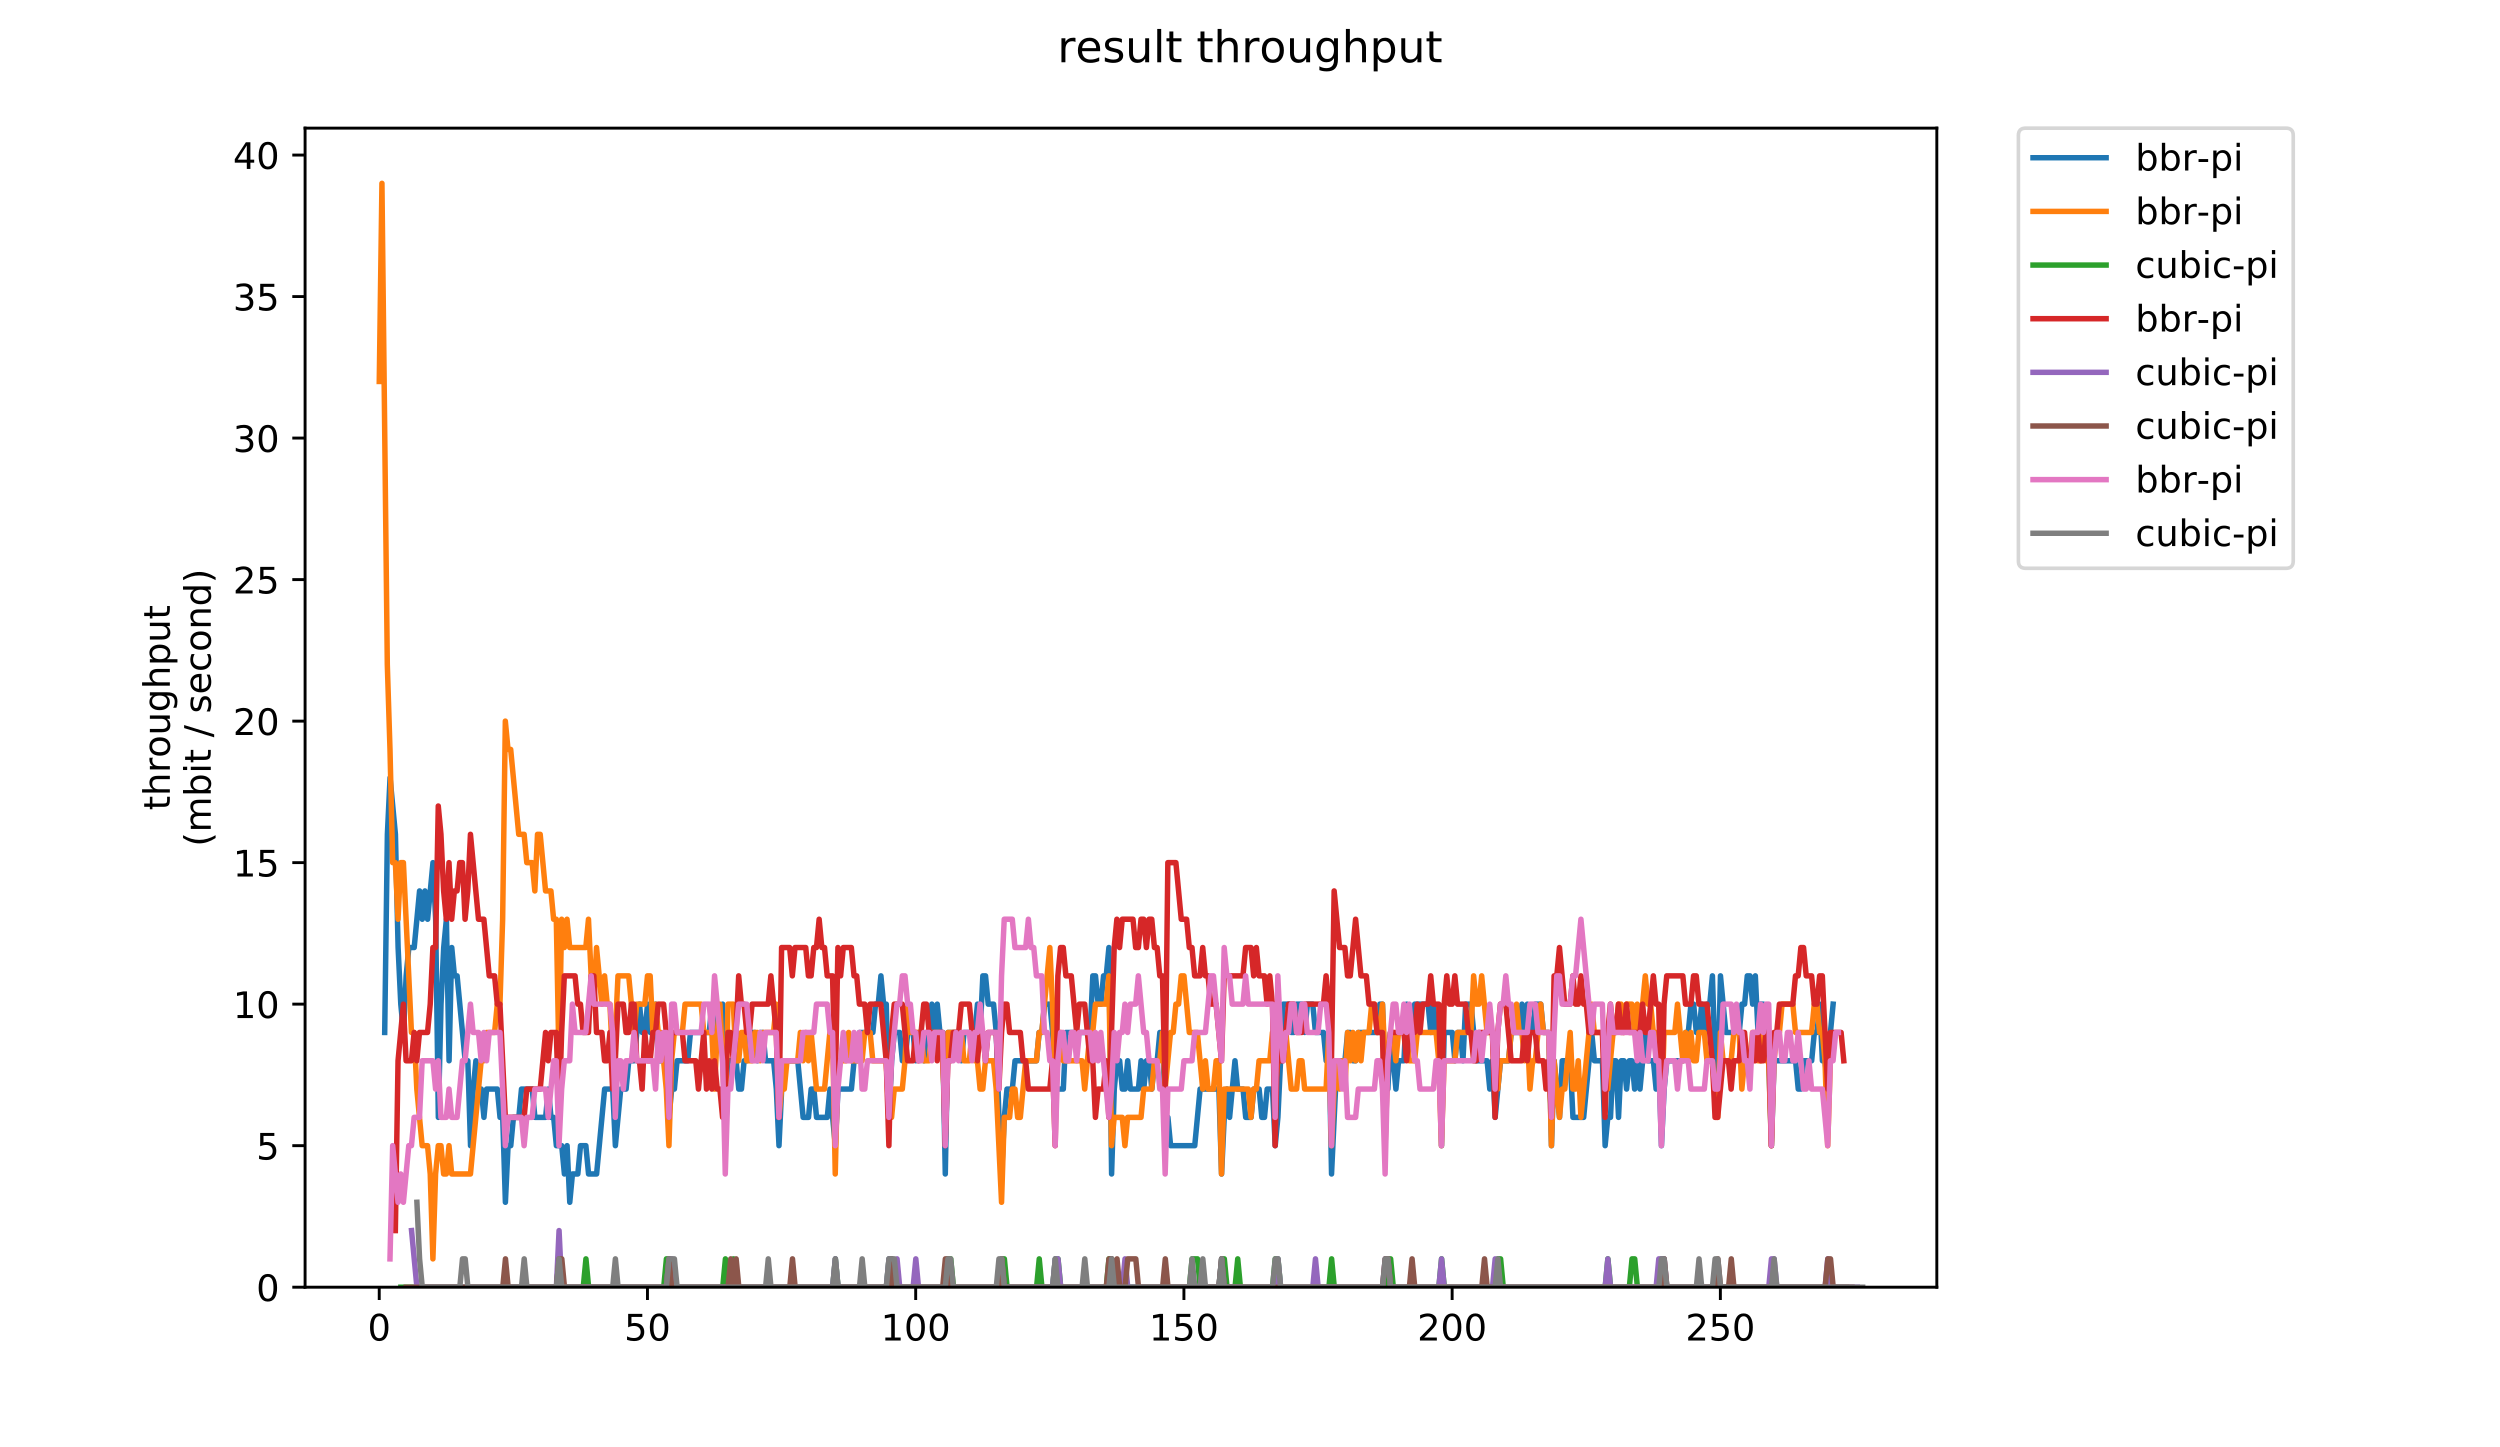 <?xml version="1.0" encoding="utf-8" standalone="no"?>
<!DOCTYPE svg PUBLIC "-//W3C//DTD SVG 1.1//EN"
  "http://www.w3.org/Graphics/SVG/1.1/DTD/svg11.dtd">
<!-- Created with matplotlib (https://matplotlib.org/) -->
<svg height="396pt" version="1.1" viewBox="0 0 684 396" width="684pt" xmlns="http://www.w3.org/2000/svg" xmlns:xlink="http://www.w3.org/1999/xlink">
 <defs>
  <style type="text/css">
*{stroke-linecap:butt;stroke-linejoin:round;}
  </style>
 </defs>
 <g id="figure_1">
  <g id="patch_1">
   <path d="M 0 396 
L 684 396 
L 684 0 
L 0 0 
z
" style="fill:#ffffff;"/>
  </g>
  <g id="axes_1">
   <g id="patch_2">
    <path d="M 83.472 352.174 
L 529.913 352.174 
L 529.913 35.062 
L 83.472 35.062 
z
" style="fill:#ffffff;"/>
   </g>
   <g id="matplotlib.axis_1">
    <g id="xtick_1">
     <g id="line2d_1">
      <defs>
       <path d="M 0 0 
L 0 3.5 
" id="m945be42e2f" style="stroke:#000000;stroke-width:0.8;"/>
      </defs>
      <g>
       <use style="stroke:#000000;stroke-width:0.8;" x="103.758" xlink:href="#m945be42e2f" y="352.174"/>
      </g>
     </g>
     <g id="text_1">
      <!-- 0 -->
      <defs>
       <path d="M 31.781 66.406 
Q 24.172 66.406 20.328 58.906 
Q 16.5 51.422 16.5 36.375 
Q 16.5 21.391 20.328 13.891 
Q 24.172 6.391 31.781 6.391 
Q 39.453 6.391 43.281 13.891 
Q 47.125 21.391 47.125 36.375 
Q 47.125 51.422 43.281 58.906 
Q 39.453 66.406 31.781 66.406 
z
M 31.781 74.219 
Q 44.047 74.219 50.516 64.516 
Q 56.984 54.828 56.984 36.375 
Q 56.984 17.969 50.516 8.266 
Q 44.047 -1.422 31.781 -1.422 
Q 19.531 -1.422 13.062 8.266 
Q 6.594 17.969 6.594 36.375 
Q 6.594 54.828 13.062 64.516 
Q 19.531 74.219 31.781 74.219 
z
" id="DejaVuSans-48"/>
      </defs>
      <g transform="translate(100.577 366.773)scale(0.1 -0.1)">
       <use xlink:href="#DejaVuSans-48"/>
      </g>
     </g>
    </g>
    <g id="xtick_2">
     <g id="line2d_2">
      <g>
       <use style="stroke:#000000;stroke-width:0.8;" x="177.145" xlink:href="#m945be42e2f" y="352.174"/>
      </g>
     </g>
     <g id="text_2">
      <!-- 50 -->
      <defs>
       <path d="M 10.797 72.906 
L 49.516 72.906 
L 49.516 64.594 
L 19.828 64.594 
L 19.828 46.734 
Q 21.969 47.469 24.109 47.828 
Q 26.266 48.188 28.422 48.188 
Q 40.625 48.188 47.75 41.5 
Q 54.891 34.812 54.891 23.391 
Q 54.891 11.625 47.562 5.094 
Q 40.234 -1.422 26.906 -1.422 
Q 22.312 -1.422 17.547 -0.641 
Q 12.797 0.141 7.719 1.703 
L 7.719 11.625 
Q 12.109 9.234 16.797 8.062 
Q 21.484 6.891 26.703 6.891 
Q 35.156 6.891 40.078 11.328 
Q 45.016 15.766 45.016 23.391 
Q 45.016 31 40.078 35.438 
Q 35.156 39.891 26.703 39.891 
Q 22.75 39.891 18.812 39.016 
Q 14.891 38.141 10.797 36.281 
z
" id="DejaVuSans-53"/>
      </defs>
      <g transform="translate(170.782 366.773)scale(0.1 -0.1)">
       <use xlink:href="#DejaVuSans-53"/>
       <use x="63.623" xlink:href="#DejaVuSans-48"/>
      </g>
     </g>
    </g>
    <g id="xtick_3">
     <g id="line2d_3">
      <g>
       <use style="stroke:#000000;stroke-width:0.8;" x="250.532" xlink:href="#m945be42e2f" y="352.174"/>
      </g>
     </g>
     <g id="text_3">
      <!-- 100 -->
      <defs>
       <path d="M 12.406 8.297 
L 28.516 8.297 
L 28.516 63.922 
L 10.984 60.406 
L 10.984 69.391 
L 28.422 72.906 
L 38.281 72.906 
L 38.281 8.297 
L 54.391 8.297 
L 54.391 0 
L 12.406 0 
z
" id="DejaVuSans-49"/>
      </defs>
      <g transform="translate(240.988 366.773)scale(0.1 -0.1)">
       <use xlink:href="#DejaVuSans-49"/>
       <use x="63.623" xlink:href="#DejaVuSans-48"/>
       <use x="127.246" xlink:href="#DejaVuSans-48"/>
      </g>
     </g>
    </g>
    <g id="xtick_4">
     <g id="line2d_4">
      <g>
       <use style="stroke:#000000;stroke-width:0.8;" x="323.919" xlink:href="#m945be42e2f" y="352.174"/>
      </g>
     </g>
     <g id="text_4">
      <!-- 150 -->
      <g transform="translate(314.375 366.773)scale(0.1 -0.1)">
       <use xlink:href="#DejaVuSans-49"/>
       <use x="63.623" xlink:href="#DejaVuSans-53"/>
       <use x="127.246" xlink:href="#DejaVuSans-48"/>
      </g>
     </g>
    </g>
    <g id="xtick_5">
     <g id="line2d_5">
      <g>
       <use style="stroke:#000000;stroke-width:0.8;" x="397.306" xlink:href="#m945be42e2f" y="352.174"/>
      </g>
     </g>
     <g id="text_5">
      <!-- 200 -->
      <defs>
       <path d="M 19.188 8.297 
L 53.609 8.297 
L 53.609 0 
L 7.328 0 
L 7.328 8.297 
Q 12.938 14.109 22.625 23.891 
Q 32.328 33.688 34.812 36.531 
Q 39.547 41.844 41.422 45.531 
Q 43.312 49.219 43.312 52.781 
Q 43.312 58.594 39.234 62.25 
Q 35.156 65.922 28.609 65.922 
Q 23.969 65.922 18.812 64.312 
Q 13.672 62.703 7.812 59.422 
L 7.812 69.391 
Q 13.766 71.781 18.938 73 
Q 24.125 74.219 28.422 74.219 
Q 39.75 74.219 46.484 68.547 
Q 53.219 62.891 53.219 53.422 
Q 53.219 48.922 51.531 44.891 
Q 49.859 40.875 45.406 35.406 
Q 44.188 33.984 37.641 27.219 
Q 31.109 20.453 19.188 8.297 
z
" id="DejaVuSans-50"/>
      </defs>
      <g transform="translate(387.762 366.773)scale(0.1 -0.1)">
       <use xlink:href="#DejaVuSans-50"/>
       <use x="63.623" xlink:href="#DejaVuSans-48"/>
       <use x="127.246" xlink:href="#DejaVuSans-48"/>
      </g>
     </g>
    </g>
    <g id="xtick_6">
     <g id="line2d_6">
      <g>
       <use style="stroke:#000000;stroke-width:0.8;" x="470.693" xlink:href="#m945be42e2f" y="352.174"/>
      </g>
     </g>
     <g id="text_6">
      <!-- 250 -->
      <g transform="translate(461.149 366.773)scale(0.1 -0.1)">
       <use xlink:href="#DejaVuSans-50"/>
       <use x="63.623" xlink:href="#DejaVuSans-53"/>
       <use x="127.246" xlink:href="#DejaVuSans-48"/>
      </g>
     </g>
    </g>
   </g>
   <g id="matplotlib.axis_2">
    <g id="ytick_1">
     <g id="line2d_7">
      <defs>
       <path d="M 0 0 
L -3.5 0 
" id="ma8f3e8f402" style="stroke:#000000;stroke-width:0.8;"/>
      </defs>
      <g>
       <use style="stroke:#000000;stroke-width:0.8;" x="83.472" xlink:href="#ma8f3e8f402" y="352.174"/>
      </g>
     </g>
     <g id="text_7">
      <!-- 0 -->
      <g transform="translate(70.11 355.973)scale(0.1 -0.1)">
       <use xlink:href="#DejaVuSans-48"/>
      </g>
     </g>
    </g>
    <g id="ytick_2">
     <g id="line2d_8">
      <g>
       <use style="stroke:#000000;stroke-width:0.8;" x="83.472" xlink:href="#ma8f3e8f402" y="313.455"/>
      </g>
     </g>
     <g id="text_8">
      <!-- 5 -->
      <g transform="translate(70.11 317.254)scale(0.1 -0.1)">
       <use xlink:href="#DejaVuSans-53"/>
      </g>
     </g>
    </g>
    <g id="ytick_3">
     <g id="line2d_9">
      <g>
       <use style="stroke:#000000;stroke-width:0.8;" x="83.472" xlink:href="#ma8f3e8f402" y="274.735"/>
      </g>
     </g>
     <g id="text_9">
      <!-- 10 -->
      <g transform="translate(63.747 278.535)scale(0.1 -0.1)">
       <use xlink:href="#DejaVuSans-49"/>
       <use x="63.623" xlink:href="#DejaVuSans-48"/>
      </g>
     </g>
    </g>
    <g id="ytick_4">
     <g id="line2d_10">
      <g>
       <use style="stroke:#000000;stroke-width:0.8;" x="83.472" xlink:href="#ma8f3e8f402" y="236.016"/>
      </g>
     </g>
     <g id="text_10">
      <!-- 15 -->
      <g transform="translate(63.747 239.815)scale(0.1 -0.1)">
       <use xlink:href="#DejaVuSans-49"/>
       <use x="63.623" xlink:href="#DejaVuSans-53"/>
      </g>
     </g>
    </g>
    <g id="ytick_5">
     <g id="line2d_11">
      <g>
       <use style="stroke:#000000;stroke-width:0.8;" x="83.472" xlink:href="#ma8f3e8f402" y="197.297"/>
      </g>
     </g>
     <g id="text_11">
      <!-- 20 -->
      <g transform="translate(63.747 201.096)scale(0.1 -0.1)">
       <use xlink:href="#DejaVuSans-50"/>
       <use x="63.623" xlink:href="#DejaVuSans-48"/>
      </g>
     </g>
    </g>
    <g id="ytick_6">
     <g id="line2d_12">
      <g>
       <use style="stroke:#000000;stroke-width:0.8;" x="83.472" xlink:href="#ma8f3e8f402" y="158.577"/>
      </g>
     </g>
     <g id="text_12">
      <!-- 25 -->
      <g transform="translate(63.747 162.377)scale(0.1 -0.1)">
       <use xlink:href="#DejaVuSans-50"/>
       <use x="63.623" xlink:href="#DejaVuSans-53"/>
      </g>
     </g>
    </g>
    <g id="ytick_7">
     <g id="line2d_13">
      <g>
       <use style="stroke:#000000;stroke-width:0.8;" x="83.472" xlink:href="#ma8f3e8f402" y="119.858"/>
      </g>
     </g>
     <g id="text_13">
      <!-- 30 -->
      <defs>
       <path d="M 40.578 39.312 
Q 47.656 37.797 51.625 33 
Q 55.609 28.219 55.609 21.188 
Q 55.609 10.406 48.188 4.484 
Q 40.766 -1.422 27.094 -1.422 
Q 22.516 -1.422 17.656 -0.516 
Q 12.797 0.391 7.625 2.203 
L 7.625 11.719 
Q 11.719 9.328 16.594 8.109 
Q 21.484 6.891 26.812 6.891 
Q 36.078 6.891 40.938 10.547 
Q 45.797 14.203 45.797 21.188 
Q 45.797 27.641 41.281 31.266 
Q 36.766 34.906 28.719 34.906 
L 20.219 34.906 
L 20.219 43.016 
L 29.109 43.016 
Q 36.375 43.016 40.234 45.922 
Q 44.094 48.828 44.094 54.297 
Q 44.094 59.906 40.109 62.906 
Q 36.141 65.922 28.719 65.922 
Q 24.656 65.922 20.016 65.031 
Q 15.375 64.156 9.812 62.312 
L 9.812 71.094 
Q 15.438 72.656 20.344 73.438 
Q 25.25 74.219 29.594 74.219 
Q 40.828 74.219 47.359 69.109 
Q 53.906 64.016 53.906 55.328 
Q 53.906 49.266 50.438 45.094 
Q 46.969 40.922 40.578 39.312 
z
" id="DejaVuSans-51"/>
      </defs>
      <g transform="translate(63.747 123.657)scale(0.1 -0.1)">
       <use xlink:href="#DejaVuSans-51"/>
       <use x="63.623" xlink:href="#DejaVuSans-48"/>
      </g>
     </g>
    </g>
    <g id="ytick_8">
     <g id="line2d_14">
      <g>
       <use style="stroke:#000000;stroke-width:0.8;" x="83.472" xlink:href="#ma8f3e8f402" y="81.139"/>
      </g>
     </g>
     <g id="text_14">
      <!-- 35 -->
      <g transform="translate(63.747 84.938)scale(0.1 -0.1)">
       <use xlink:href="#DejaVuSans-51"/>
       <use x="63.623" xlink:href="#DejaVuSans-53"/>
      </g>
     </g>
    </g>
    <g id="ytick_9">
     <g id="line2d_15">
      <g>
       <use style="stroke:#000000;stroke-width:0.8;" x="83.472" xlink:href="#ma8f3e8f402" y="42.419"/>
      </g>
     </g>
     <g id="text_15">
      <!-- 40 -->
      <defs>
       <path d="M 37.797 64.312 
L 12.891 25.391 
L 37.797 25.391 
z
M 35.203 72.906 
L 47.609 72.906 
L 47.609 25.391 
L 58.016 25.391 
L 58.016 17.188 
L 47.609 17.188 
L 47.609 0 
L 37.797 0 
L 37.797 17.188 
L 4.891 17.188 
L 4.891 26.703 
z
" id="DejaVuSans-52"/>
      </defs>
      <g transform="translate(63.747 46.218)scale(0.1 -0.1)">
       <use xlink:href="#DejaVuSans-52"/>
       <use x="63.623" xlink:href="#DejaVuSans-48"/>
      </g>
     </g>
    </g>
    <g id="text_16">
     <!-- throughput -->
     <defs>
      <path d="M 18.312 70.219 
L 18.312 54.688 
L 36.812 54.688 
L 36.812 47.703 
L 18.312 47.703 
L 18.312 18.016 
Q 18.312 11.328 20.141 9.422 
Q 21.969 7.516 27.594 7.516 
L 36.812 7.516 
L 36.812 0 
L 27.594 0 
Q 17.188 0 13.234 3.875 
Q 9.281 7.766 9.281 18.016 
L 9.281 47.703 
L 2.688 47.703 
L 2.688 54.688 
L 9.281 54.688 
L 9.281 70.219 
z
" id="DejaVuSans-116"/>
      <path d="M 54.891 33.016 
L 54.891 0 
L 45.906 0 
L 45.906 32.719 
Q 45.906 40.484 42.875 44.328 
Q 39.844 48.188 33.797 48.188 
Q 26.516 48.188 22.312 43.547 
Q 18.109 38.922 18.109 30.906 
L 18.109 0 
L 9.078 0 
L 9.078 75.984 
L 18.109 75.984 
L 18.109 46.188 
Q 21.344 51.125 25.703 53.562 
Q 30.078 56 35.797 56 
Q 45.219 56 50.047 50.172 
Q 54.891 44.344 54.891 33.016 
z
" id="DejaVuSans-104"/>
      <path d="M 41.109 46.297 
Q 39.594 47.172 37.812 47.578 
Q 36.031 48 33.891 48 
Q 26.266 48 22.188 43.047 
Q 18.109 38.094 18.109 28.812 
L 18.109 0 
L 9.078 0 
L 9.078 54.688 
L 18.109 54.688 
L 18.109 46.188 
Q 20.953 51.172 25.484 53.578 
Q 30.031 56 36.531 56 
Q 37.453 56 38.578 55.875 
Q 39.703 55.766 41.062 55.516 
z
" id="DejaVuSans-114"/>
      <path d="M 30.609 48.391 
Q 23.391 48.391 19.188 42.75 
Q 14.984 37.109 14.984 27.297 
Q 14.984 17.484 19.156 11.844 
Q 23.344 6.203 30.609 6.203 
Q 37.797 6.203 41.984 11.859 
Q 46.188 17.531 46.188 27.297 
Q 46.188 37.016 41.984 42.703 
Q 37.797 48.391 30.609 48.391 
z
M 30.609 56 
Q 42.328 56 49.016 48.375 
Q 55.719 40.766 55.719 27.297 
Q 55.719 13.875 49.016 6.219 
Q 42.328 -1.422 30.609 -1.422 
Q 18.844 -1.422 12.172 6.219 
Q 5.516 13.875 5.516 27.297 
Q 5.516 40.766 12.172 48.375 
Q 18.844 56 30.609 56 
z
" id="DejaVuSans-111"/>
      <path d="M 8.5 21.578 
L 8.5 54.688 
L 17.484 54.688 
L 17.484 21.922 
Q 17.484 14.156 20.5 10.266 
Q 23.531 6.391 29.594 6.391 
Q 36.859 6.391 41.078 11.031 
Q 45.312 15.672 45.312 23.688 
L 45.312 54.688 
L 54.297 54.688 
L 54.297 0 
L 45.312 0 
L 45.312 8.406 
Q 42.047 3.422 37.719 1 
Q 33.406 -1.422 27.688 -1.422 
Q 18.266 -1.422 13.375 4.438 
Q 8.5 10.297 8.5 21.578 
z
M 31.109 56 
z
" id="DejaVuSans-117"/>
      <path d="M 45.406 27.984 
Q 45.406 37.75 41.375 43.109 
Q 37.359 48.484 30.078 48.484 
Q 22.859 48.484 18.828 43.109 
Q 14.797 37.75 14.797 27.984 
Q 14.797 18.266 18.828 12.891 
Q 22.859 7.516 30.078 7.516 
Q 37.359 7.516 41.375 12.891 
Q 45.406 18.266 45.406 27.984 
z
M 54.391 6.781 
Q 54.391 -7.172 48.188 -13.984 
Q 42 -20.797 29.203 -20.797 
Q 24.469 -20.797 20.266 -20.094 
Q 16.062 -19.391 12.109 -17.922 
L 12.109 -9.188 
Q 16.062 -11.328 19.922 -12.344 
Q 23.781 -13.375 27.781 -13.375 
Q 36.625 -13.375 41.016 -8.766 
Q 45.406 -4.156 45.406 5.172 
L 45.406 9.625 
Q 42.625 4.781 38.281 2.391 
Q 33.938 0 27.875 0 
Q 17.828 0 11.672 7.656 
Q 5.516 15.328 5.516 27.984 
Q 5.516 40.672 11.672 48.328 
Q 17.828 56 27.875 56 
Q 33.938 56 38.281 53.609 
Q 42.625 51.219 45.406 46.391 
L 45.406 54.688 
L 54.391 54.688 
z
" id="DejaVuSans-103"/>
      <path d="M 18.109 8.203 
L 18.109 -20.797 
L 9.078 -20.797 
L 9.078 54.688 
L 18.109 54.688 
L 18.109 46.391 
Q 20.953 51.266 25.266 53.625 
Q 29.594 56 35.594 56 
Q 45.562 56 51.781 48.094 
Q 58.016 40.188 58.016 27.297 
Q 58.016 14.406 51.781 6.484 
Q 45.562 -1.422 35.594 -1.422 
Q 29.594 -1.422 25.266 0.953 
Q 20.953 3.328 18.109 8.203 
z
M 48.688 27.297 
Q 48.688 37.203 44.609 42.844 
Q 40.531 48.484 33.406 48.484 
Q 26.266 48.484 22.188 42.844 
Q 18.109 37.203 18.109 27.297 
Q 18.109 17.391 22.188 11.75 
Q 26.266 6.109 33.406 6.109 
Q 40.531 6.109 44.609 11.75 
Q 48.688 17.391 48.688 27.297 
z
" id="DejaVuSans-112"/>
     </defs>
     <g transform="translate(46.47 221.675)rotate(-90)scale(0.1 -0.1)">
      <use xlink:href="#DejaVuSans-116"/>
      <use x="39.209" xlink:href="#DejaVuSans-104"/>
      <use x="102.588" xlink:href="#DejaVuSans-114"/>
      <use x="143.67" xlink:href="#DejaVuSans-111"/>
      <use x="204.852" xlink:href="#DejaVuSans-117"/>
      <use x="268.23" xlink:href="#DejaVuSans-103"/>
      <use x="331.707" xlink:href="#DejaVuSans-104"/>
      <use x="395.086" xlink:href="#DejaVuSans-112"/>
      <use x="458.562" xlink:href="#DejaVuSans-117"/>
      <use x="521.941" xlink:href="#DejaVuSans-116"/>
     </g>
     <!-- (mbit / second) -->
     <defs>
      <path d="M 31 75.875 
Q 24.469 64.656 21.281 53.656 
Q 18.109 42.672 18.109 31.391 
Q 18.109 20.125 21.312 9.062 
Q 24.516 -2 31 -13.188 
L 23.188 -13.188 
Q 15.875 -1.703 12.234 9.375 
Q 8.594 20.453 8.594 31.391 
Q 8.594 42.281 12.203 53.312 
Q 15.828 64.359 23.188 75.875 
z
" id="DejaVuSans-40"/>
      <path d="M 52 44.188 
Q 55.375 50.25 60.062 53.125 
Q 64.75 56 71.094 56 
Q 79.641 56 84.281 50.016 
Q 88.922 44.047 88.922 33.016 
L 88.922 0 
L 79.891 0 
L 79.891 32.719 
Q 79.891 40.578 77.094 44.375 
Q 74.312 48.188 68.609 48.188 
Q 61.625 48.188 57.562 43.547 
Q 53.516 38.922 53.516 30.906 
L 53.516 0 
L 44.484 0 
L 44.484 32.719 
Q 44.484 40.625 41.703 44.406 
Q 38.922 48.188 33.109 48.188 
Q 26.219 48.188 22.156 43.531 
Q 18.109 38.875 18.109 30.906 
L 18.109 0 
L 9.078 0 
L 9.078 54.688 
L 18.109 54.688 
L 18.109 46.188 
Q 21.188 51.219 25.484 53.609 
Q 29.781 56 35.688 56 
Q 41.656 56 45.828 52.969 
Q 50 49.953 52 44.188 
z
" id="DejaVuSans-109"/>
      <path d="M 48.688 27.297 
Q 48.688 37.203 44.609 42.844 
Q 40.531 48.484 33.406 48.484 
Q 26.266 48.484 22.188 42.844 
Q 18.109 37.203 18.109 27.297 
Q 18.109 17.391 22.188 11.75 
Q 26.266 6.109 33.406 6.109 
Q 40.531 6.109 44.609 11.75 
Q 48.688 17.391 48.688 27.297 
z
M 18.109 46.391 
Q 20.953 51.266 25.266 53.625 
Q 29.594 56 35.594 56 
Q 45.562 56 51.781 48.094 
Q 58.016 40.188 58.016 27.297 
Q 58.016 14.406 51.781 6.484 
Q 45.562 -1.422 35.594 -1.422 
Q 29.594 -1.422 25.266 0.953 
Q 20.953 3.328 18.109 8.203 
L 18.109 0 
L 9.078 0 
L 9.078 75.984 
L 18.109 75.984 
z
" id="DejaVuSans-98"/>
      <path d="M 9.422 54.688 
L 18.406 54.688 
L 18.406 0 
L 9.422 0 
z
M 9.422 75.984 
L 18.406 75.984 
L 18.406 64.594 
L 9.422 64.594 
z
" id="DejaVuSans-105"/>
      <path id="DejaVuSans-32"/>
      <path d="M 25.391 72.906 
L 33.688 72.906 
L 8.297 -9.281 
L 0 -9.281 
z
" id="DejaVuSans-47"/>
      <path d="M 44.281 53.078 
L 44.281 44.578 
Q 40.484 46.531 36.375 47.5 
Q 32.281 48.484 27.875 48.484 
Q 21.188 48.484 17.844 46.438 
Q 14.5 44.391 14.5 40.281 
Q 14.5 37.156 16.891 35.375 
Q 19.281 33.594 26.516 31.984 
L 29.594 31.297 
Q 39.156 29.25 43.188 25.516 
Q 47.219 21.781 47.219 15.094 
Q 47.219 7.469 41.188 3.016 
Q 35.156 -1.422 24.609 -1.422 
Q 20.219 -1.422 15.453 -0.562 
Q 10.688 0.297 5.422 2 
L 5.422 11.281 
Q 10.406 8.688 15.234 7.391 
Q 20.062 6.109 24.812 6.109 
Q 31.156 6.109 34.562 8.281 
Q 37.984 10.453 37.984 14.406 
Q 37.984 18.062 35.516 20.016 
Q 33.062 21.969 24.703 23.781 
L 21.578 24.516 
Q 13.234 26.266 9.516 29.906 
Q 5.812 33.547 5.812 39.891 
Q 5.812 47.609 11.281 51.797 
Q 16.75 56 26.812 56 
Q 31.781 56 36.172 55.266 
Q 40.578 54.547 44.281 53.078 
z
" id="DejaVuSans-115"/>
      <path d="M 56.203 29.594 
L 56.203 25.203 
L 14.891 25.203 
Q 15.484 15.922 20.484 11.062 
Q 25.484 6.203 34.422 6.203 
Q 39.594 6.203 44.453 7.469 
Q 49.312 8.734 54.109 11.281 
L 54.109 2.781 
Q 49.266 0.734 44.188 -0.344 
Q 39.109 -1.422 33.891 -1.422 
Q 20.797 -1.422 13.156 6.188 
Q 5.516 13.812 5.516 26.812 
Q 5.516 40.234 12.766 48.109 
Q 20.016 56 32.328 56 
Q 43.359 56 49.781 48.891 
Q 56.203 41.797 56.203 29.594 
z
M 47.219 32.234 
Q 47.125 39.594 43.094 43.984 
Q 39.062 48.391 32.422 48.391 
Q 24.906 48.391 20.391 44.141 
Q 15.875 39.891 15.188 32.172 
z
" id="DejaVuSans-101"/>
      <path d="M 48.781 52.594 
L 48.781 44.188 
Q 44.969 46.297 41.141 47.344 
Q 37.312 48.391 33.406 48.391 
Q 24.656 48.391 19.812 42.844 
Q 14.984 37.312 14.984 27.297 
Q 14.984 17.281 19.812 11.734 
Q 24.656 6.203 33.406 6.203 
Q 37.312 6.203 41.141 7.25 
Q 44.969 8.297 48.781 10.406 
L 48.781 2.094 
Q 45.016 0.344 40.984 -0.531 
Q 36.969 -1.422 32.422 -1.422 
Q 20.062 -1.422 12.781 6.344 
Q 5.516 14.109 5.516 27.297 
Q 5.516 40.672 12.859 48.328 
Q 20.219 56 33.016 56 
Q 37.156 56 41.109 55.141 
Q 45.062 54.297 48.781 52.594 
z
" id="DejaVuSans-99"/>
      <path d="M 54.891 33.016 
L 54.891 0 
L 45.906 0 
L 45.906 32.719 
Q 45.906 40.484 42.875 44.328 
Q 39.844 48.188 33.797 48.188 
Q 26.516 48.188 22.312 43.547 
Q 18.109 38.922 18.109 30.906 
L 18.109 0 
L 9.078 0 
L 9.078 54.688 
L 18.109 54.688 
L 18.109 46.188 
Q 21.344 51.125 25.703 53.562 
Q 30.078 56 35.797 56 
Q 45.219 56 50.047 50.172 
Q 54.891 44.344 54.891 33.016 
z
" id="DejaVuSans-110"/>
      <path d="M 45.406 46.391 
L 45.406 75.984 
L 54.391 75.984 
L 54.391 0 
L 45.406 0 
L 45.406 8.203 
Q 42.578 3.328 38.25 0.953 
Q 33.938 -1.422 27.875 -1.422 
Q 17.969 -1.422 11.734 6.484 
Q 5.516 14.406 5.516 27.297 
Q 5.516 40.188 11.734 48.094 
Q 17.969 56 27.875 56 
Q 33.938 56 38.25 53.625 
Q 42.578 51.266 45.406 46.391 
z
M 14.797 27.297 
Q 14.797 17.391 18.875 11.75 
Q 22.953 6.109 30.078 6.109 
Q 37.203 6.109 41.297 11.75 
Q 45.406 17.391 45.406 27.297 
Q 45.406 37.203 41.297 42.844 
Q 37.203 48.484 30.078 48.484 
Q 22.953 48.484 18.875 42.844 
Q 14.797 37.203 14.797 27.297 
z
" id="DejaVuSans-100"/>
      <path d="M 8.016 75.875 
L 15.828 75.875 
Q 23.141 64.359 26.781 53.312 
Q 30.422 42.281 30.422 31.391 
Q 30.422 20.453 26.781 9.375 
Q 23.141 -1.703 15.828 -13.188 
L 8.016 -13.188 
Q 14.5 -2 17.703 9.062 
Q 20.906 20.125 20.906 31.391 
Q 20.906 42.672 17.703 53.656 
Q 14.5 64.656 8.016 75.875 
z
" id="DejaVuSans-41"/>
     </defs>
     <g transform="translate(57.668 231.609)rotate(-90)scale(0.1 -0.1)">
      <use xlink:href="#DejaVuSans-40"/>
      <use x="39.014" xlink:href="#DejaVuSans-109"/>
      <use x="136.426" xlink:href="#DejaVuSans-98"/>
      <use x="199.902" xlink:href="#DejaVuSans-105"/>
      <use x="227.686" xlink:href="#DejaVuSans-116"/>
      <use x="266.895" xlink:href="#DejaVuSans-32"/>
      <use x="298.682" xlink:href="#DejaVuSans-47"/>
      <use x="332.373" xlink:href="#DejaVuSans-32"/>
      <use x="364.16" xlink:href="#DejaVuSans-115"/>
      <use x="416.26" xlink:href="#DejaVuSans-101"/>
      <use x="477.783" xlink:href="#DejaVuSans-99"/>
      <use x="532.764" xlink:href="#DejaVuSans-111"/>
      <use x="593.945" xlink:href="#DejaVuSans-110"/>
      <use x="657.324" xlink:href="#DejaVuSans-100"/>
      <use x="720.801" xlink:href="#DejaVuSans-41"/>
     </g>
    </g>
   </g>
   <g id="line2d_16">
    <path clip-path="url(#p24d539c6f5)" d="M 105.252 282.479 
L 105.986 228.272 
L 106.72 212.784 
L 108.187 228.272 
L 108.921 259.248 
L 109.655 274.735 
L 110.389 282.479 
L 111.123 266.992 
L 111.857 259.248 
L 113.324 259.248 
L 114.792 243.76 
L 115.526 251.504 
L 116.26 243.76 
L 116.994 251.504 
L 118.462 236.016 
L 119.195 251.504 
L 119.929 305.711 
L 120.663 274.735 
L 121.397 259.248 
L 122.131 251.504 
L 122.865 290.223 
L 123.599 259.248 
L 124.333 266.992 
L 125.066 266.992 
L 127.268 290.223 
L 128.002 290.223 
L 128.736 313.455 
L 129.47 297.967 
L 130.204 290.223 
L 130.937 297.967 
L 131.671 297.967 
L 132.405 305.711 
L 133.139 297.967 
L 136.074 297.967 
L 136.808 305.711 
L 137.542 305.711 
L 138.276 328.943 
L 139.01 313.455 
L 139.744 313.455 
L 140.478 305.711 
L 141.945 305.711 
L 142.679 297.967 
L 145.615 297.967 
L 146.349 305.711 
L 149.284 305.711 
L 150.018 297.967 
L 150.752 305.711 
L 151.486 305.711 
L 152.22 313.455 
L 153.687 313.455 
L 154.421 321.199 
L 155.155 313.455 
L 155.889 328.943 
L 156.623 321.199 
L 158.091 321.199 
L 158.824 313.455 
L 160.292 313.455 
L 161.026 321.199 
L 163.228 321.199 
L 165.429 297.967 
L 167.631 297.967 
L 168.365 313.455 
L 169.832 297.967 
L 171.3 297.967 
L 172.034 290.223 
L 173.502 290.223 
L 174.97 274.735 
L 175.703 282.479 
L 176.437 282.479 
L 177.171 274.735 
L 177.905 282.479 
L 178.639 282.479 
L 179.373 274.735 
L 180.107 290.223 
L 182.308 290.223 
L 183.042 305.711 
L 183.776 297.967 
L 184.51 297.967 
L 185.244 290.223 
L 188.179 290.223 
L 188.913 282.479 
L 194.05 282.479 
L 194.784 274.735 
L 195.518 282.479 
L 196.986 282.479 
L 197.72 274.735 
L 198.453 313.455 
L 199.187 290.223 
L 201.389 290.223 
L 202.123 297.967 
L 202.857 297.967 
L 203.591 290.223 
L 204.324 290.223 
L 205.058 282.479 
L 206.526 282.479 
L 207.26 290.223 
L 207.994 282.479 
L 208.728 282.479 
L 209.461 290.223 
L 211.663 290.223 
L 212.397 297.967 
L 213.131 313.455 
L 213.865 297.967 
L 214.599 290.223 
L 218.268 290.223 
L 219.736 305.711 
L 221.203 305.711 
L 221.937 297.967 
L 222.671 297.967 
L 223.405 305.711 
L 226.34 305.711 
L 227.074 297.967 
L 228.542 313.455 
L 229.276 297.967 
L 232.945 297.967 
L 233.679 290.223 
L 234.413 290.223 
L 235.147 282.479 
L 238.816 282.479 
L 239.55 274.735 
L 240.284 274.735 
L 241.018 266.992 
L 241.752 274.735 
L 242.486 274.735 
L 243.219 305.711 
L 243.953 290.223 
L 244.687 282.479 
L 246.155 282.479 
L 246.889 290.223 
L 247.623 290.223 
L 248.357 282.479 
L 249.824 282.479 
L 250.558 290.223 
L 251.292 282.479 
L 252.026 282.479 
L 252.76 290.223 
L 253.494 282.479 
L 254.228 282.479 
L 254.961 274.735 
L 255.695 282.479 
L 256.429 274.735 
L 257.163 282.479 
L 257.897 282.479 
L 258.631 321.199 
L 259.365 282.479 
L 262.3 282.479 
L 263.034 290.223 
L 263.768 282.479 
L 266.703 282.479 
L 267.437 274.735 
L 268.171 282.479 
L 268.905 266.992 
L 269.639 266.992 
L 270.373 274.735 
L 271.84 274.735 
L 272.574 282.479 
L 273.308 305.711 
L 274.042 321.199 
L 274.776 305.711 
L 275.51 297.967 
L 276.978 297.967 
L 277.711 290.223 
L 283.582 290.223 
L 284.316 282.479 
L 285.05 282.479 
L 285.784 274.735 
L 287.252 274.735 
L 287.986 282.479 
L 288.719 297.967 
L 290.921 297.967 
L 291.655 282.479 
L 298.26 282.479 
L 298.994 266.992 
L 299.727 266.992 
L 300.461 274.735 
L 301.195 274.735 
L 301.929 266.992 
L 302.663 266.992 
L 303.397 259.248 
L 304.131 321.199 
L 304.865 297.967 
L 305.598 290.223 
L 306.332 290.223 
L 307.066 297.967 
L 307.8 297.967 
L 308.534 290.223 
L 309.268 297.967 
L 311.469 297.967 
L 312.203 290.223 
L 312.937 297.967 
L 313.671 290.223 
L 314.405 290.223 
L 315.139 297.967 
L 315.873 290.223 
L 316.607 290.223 
L 317.34 282.479 
L 318.074 282.479 
L 318.808 305.711 
L 319.542 305.711 
L 320.276 313.455 
L 326.881 313.455 
L 328.348 297.967 
L 333.486 297.967 
L 334.219 321.199 
L 334.953 305.711 
L 335.687 297.967 
L 336.421 305.711 
L 337.889 290.223 
L 338.623 297.967 
L 340.09 297.967 
L 340.824 305.711 
L 342.292 305.711 
L 343.026 297.967 
L 344.494 297.967 
L 345.227 305.711 
L 345.961 305.711 
L 346.695 297.967 
L 348.163 297.967 
L 348.897 313.455 
L 349.631 305.711 
L 351.098 274.735 
L 352.566 274.735 
L 353.3 282.479 
L 354.034 282.479 
L 354.768 274.735 
L 356.235 274.735 
L 356.969 282.479 
L 357.703 274.735 
L 359.171 274.735 
L 359.905 282.479 
L 362.106 282.479 
L 362.84 290.223 
L 363.574 282.479 
L 364.308 321.199 
L 365.776 290.223 
L 367.977 290.223 
L 368.711 282.479 
L 369.445 282.479 
L 370.179 290.223 
L 370.913 290.223 
L 371.647 282.479 
L 376.784 282.479 
L 377.518 274.735 
L 378.252 274.735 
L 378.985 297.967 
L 379.719 297.967 
L 380.453 282.479 
L 381.921 297.967 
L 382.655 290.223 
L 384.123 290.223 
L 384.856 274.735 
L 385.59 282.479 
L 386.324 282.479 
L 387.058 274.735 
L 390.727 274.735 
L 391.461 282.479 
L 392.195 274.735 
L 392.929 282.479 
L 393.663 282.479 
L 394.397 313.455 
L 395.131 282.479 
L 397.332 282.479 
L 398.066 290.223 
L 398.8 282.479 
L 399.534 282.479 
L 400.268 290.223 
L 401.002 274.735 
L 402.469 274.735 
L 403.937 290.223 
L 406.873 290.223 
L 407.606 297.967 
L 408.34 290.223 
L 409.074 305.711 
L 410.542 290.223 
L 412.743 290.223 
L 413.477 282.479 
L 415.679 282.479 
L 416.413 274.735 
L 417.147 282.479 
L 417.881 274.735 
L 418.614 282.479 
L 419.348 282.479 
L 420.082 274.735 
L 421.55 274.735 
L 422.284 282.479 
L 423.752 282.479 
L 424.485 313.455 
L 425.219 290.223 
L 426.687 305.711 
L 427.421 290.223 
L 429.623 290.223 
L 430.356 305.711 
L 433.292 305.711 
L 435.493 282.479 
L 436.227 290.223 
L 438.429 290.223 
L 439.163 313.455 
L 439.897 305.711 
L 440.631 305.711 
L 441.364 290.223 
L 442.098 290.223 
L 442.832 305.711 
L 443.566 290.223 
L 444.3 290.223 
L 445.034 297.967 
L 445.768 290.223 
L 446.502 290.223 
L 447.235 297.967 
L 447.969 290.223 
L 448.703 297.967 
L 450.171 282.479 
L 450.905 290.223 
L 452.372 290.223 
L 453.106 297.967 
L 453.84 290.223 
L 454.574 313.455 
L 455.308 297.967 
L 456.042 290.223 
L 460.445 290.223 
L 461.179 282.479 
L 461.913 282.479 
L 462.647 274.735 
L 463.381 274.735 
L 464.114 282.479 
L 464.848 282.479 
L 465.582 274.735 
L 466.316 282.479 
L 467.05 274.735 
L 467.784 274.735 
L 468.518 266.992 
L 469.251 290.223 
L 469.985 297.967 
L 470.719 266.992 
L 472.187 282.479 
L 475.856 282.479 
L 476.59 274.735 
L 477.324 274.735 
L 478.058 266.992 
L 478.792 266.992 
L 479.526 274.735 
L 480.26 266.992 
L 480.993 282.479 
L 481.727 274.735 
L 482.461 274.735 
L 483.929 290.223 
L 484.663 313.455 
L 485.397 290.223 
L 491.268 290.223 
L 492.001 297.967 
L 492.735 297.967 
L 493.469 290.223 
L 495.671 290.223 
L 496.405 282.479 
L 497.139 282.479 
L 497.872 274.735 
L 498.606 290.223 
L 499.34 290.223 
L 500.074 297.967 
L 500.808 282.479 
L 501.542 274.735 
L 501.542 274.735 
" style="fill:none;stroke:#1f77b4;stroke-linecap:square;stroke-width:1.5;"/>
   </g>
   <g id="line2d_17">
    <path clip-path="url(#p24d539c6f5)" d="M 103.765 104.37 
L 104.499 50.163 
L 105.967 181.809 
L 106.701 205.041 
L 107.434 236.016 
L 108.168 236.016 
L 108.902 251.504 
L 109.636 236.016 
L 110.37 236.016 
L 112.572 282.479 
L 113.305 282.479 
L 114.039 297.967 
L 115.507 313.455 
L 116.975 313.455 
L 117.709 321.199 
L 118.443 344.43 
L 119.176 321.199 
L 119.91 313.455 
L 120.644 313.455 
L 121.378 321.199 
L 122.112 321.199 
L 122.846 313.455 
L 123.58 321.199 
L 128.717 321.199 
L 131.652 290.223 
L 132.386 290.223 
L 133.12 282.479 
L 135.322 282.479 
L 136.055 274.735 
L 136.789 274.735 
L 137.523 251.504 
L 138.257 197.297 
L 138.991 205.041 
L 139.725 205.041 
L 141.926 228.272 
L 143.394 228.272 
L 144.128 236.016 
L 145.596 236.016 
L 146.33 243.76 
L 147.063 228.272 
L 147.797 228.272 
L 149.265 243.76 
L 150.733 243.76 
L 151.467 251.504 
L 152.201 251.504 
L 152.934 290.223 
L 153.668 251.504 
L 154.402 259.248 
L 155.136 251.504 
L 155.87 259.248 
L 160.273 259.248 
L 161.007 251.504 
L 161.741 266.992 
L 162.475 274.735 
L 163.209 259.248 
L 164.676 274.735 
L 165.41 266.992 
L 166.144 274.735 
L 166.878 274.735 
L 167.612 290.223 
L 168.346 282.479 
L 169.08 266.992 
L 172.015 266.992 
L 173.483 282.479 
L 174.217 274.735 
L 176.418 274.735 
L 177.152 266.992 
L 177.886 266.992 
L 178.62 282.479 
L 179.354 274.735 
L 180.088 282.479 
L 180.821 282.479 
L 182.289 297.967 
L 183.023 313.455 
L 183.757 290.223 
L 184.491 282.479 
L 186.692 282.479 
L 187.426 274.735 
L 191.83 274.735 
L 192.563 282.479 
L 194.765 282.479 
L 195.499 297.967 
L 196.233 282.479 
L 196.967 274.735 
L 198.434 305.711 
L 199.168 274.735 
L 200.636 274.735 
L 201.37 290.223 
L 202.104 290.223 
L 202.838 282.479 
L 203.571 282.479 
L 204.305 290.223 
L 205.773 290.223 
L 206.507 282.479 
L 207.241 282.479 
L 207.975 290.223 
L 208.709 282.479 
L 211.644 282.479 
L 212.378 274.735 
L 213.112 305.711 
L 213.846 297.967 
L 214.579 297.967 
L 215.313 290.223 
L 218.249 290.223 
L 218.983 282.479 
L 219.717 290.223 
L 220.45 282.479 
L 221.184 290.223 
L 221.918 282.479 
L 223.386 297.967 
L 225.588 297.967 
L 227.055 282.479 
L 227.789 282.479 
L 228.523 321.199 
L 229.257 290.223 
L 231.458 290.223 
L 232.192 282.479 
L 232.926 290.223 
L 235.862 290.223 
L 236.596 282.479 
L 238.063 282.479 
L 238.797 290.223 
L 242.467 290.223 
L 243.2 305.711 
L 243.934 305.711 
L 244.668 297.967 
L 246.87 297.967 
L 247.604 290.223 
L 248.338 274.735 
L 249.071 282.479 
L 252.007 282.479 
L 252.741 290.223 
L 254.208 290.223 
L 254.942 282.479 
L 257.144 282.479 
L 257.878 290.223 
L 258.612 305.711 
L 259.346 282.479 
L 263.015 282.479 
L 263.749 290.223 
L 265.217 290.223 
L 265.95 282.479 
L 266.684 290.223 
L 267.418 290.223 
L 268.152 297.967 
L 268.886 297.967 
L 269.62 290.223 
L 271.821 290.223 
L 272.555 297.967 
L 274.023 328.943 
L 274.757 305.711 
L 276.225 305.711 
L 276.958 297.967 
L 277.692 297.967 
L 278.426 305.711 
L 279.16 305.711 
L 280.628 290.223 
L 283.563 290.223 
L 284.297 282.479 
L 285.031 282.479 
L 287.233 259.248 
L 287.966 274.735 
L 288.7 297.967 
L 290.168 282.479 
L 290.902 290.223 
L 296.039 290.223 
L 296.773 297.967 
L 298.241 282.479 
L 298.975 282.479 
L 299.708 274.735 
L 302.644 274.735 
L 303.378 266.992 
L 304.112 313.455 
L 304.846 305.711 
L 307.047 305.711 
L 307.781 313.455 
L 308.515 305.711 
L 312.184 305.711 
L 312.918 297.967 
L 315.12 297.967 
L 315.854 290.223 
L 317.321 290.223 
L 318.055 282.479 
L 318.789 297.967 
L 320.257 282.479 
L 320.991 282.479 
L 321.725 274.735 
L 322.458 274.735 
L 323.192 266.992 
L 323.926 266.992 
L 325.394 282.479 
L 327.595 282.479 
L 329.063 297.967 
L 329.797 290.223 
L 330.531 297.967 
L 331.999 297.967 
L 332.733 290.223 
L 333.466 290.223 
L 334.2 321.199 
L 334.934 297.967 
L 341.539 297.967 
L 342.273 305.711 
L 343.007 297.967 
L 343.741 297.967 
L 344.474 290.223 
L 347.41 290.223 
L 348.144 282.479 
L 348.878 297.967 
L 350.345 282.479 
L 351.813 282.479 
L 353.281 297.967 
L 354.749 297.967 
L 355.483 290.223 
L 356.216 290.223 
L 356.95 297.967 
L 362.821 297.967 
L 363.555 282.479 
L 364.289 313.455 
L 365.023 297.967 
L 365.757 290.223 
L 366.491 297.967 
L 367.224 290.223 
L 367.958 297.967 
L 368.692 282.479 
L 369.426 290.223 
L 370.16 282.479 
L 370.894 290.223 
L 371.628 282.479 
L 372.362 290.223 
L 373.095 282.479 
L 374.563 282.479 
L 375.297 274.735 
L 376.031 274.735 
L 376.765 282.479 
L 377.499 282.479 
L 378.233 274.735 
L 378.966 290.223 
L 379.7 290.223 
L 380.434 282.479 
L 381.168 282.479 
L 381.902 290.223 
L 382.636 282.479 
L 384.837 282.479 
L 385.571 290.223 
L 387.039 290.223 
L 387.773 282.479 
L 392.91 282.479 
L 393.644 290.223 
L 394.378 313.455 
L 395.112 290.223 
L 398.047 290.223 
L 398.781 282.479 
L 402.45 282.479 
L 403.184 266.992 
L 403.918 274.735 
L 404.652 274.735 
L 405.386 266.992 
L 406.853 282.479 
L 408.321 282.479 
L 409.055 297.967 
L 409.789 297.967 
L 410.523 290.223 
L 412.724 290.223 
L 413.458 282.479 
L 414.192 282.479 
L 414.926 274.735 
L 415.66 282.479 
L 416.394 282.479 
L 417.128 290.223 
L 417.861 282.479 
L 418.595 297.967 
L 419.329 290.223 
L 420.063 290.223 
L 421.531 274.735 
L 422.265 282.479 
L 423.732 282.479 
L 424.466 313.455 
L 425.2 290.223 
L 426.668 305.711 
L 427.402 297.967 
L 428.136 297.967 
L 429.603 282.479 
L 430.337 297.967 
L 431.071 297.967 
L 431.805 290.223 
L 432.539 305.711 
L 435.474 274.735 
L 436.208 282.479 
L 438.41 282.479 
L 439.878 297.967 
L 441.345 282.479 
L 442.079 282.479 
L 442.813 274.735 
L 443.547 274.735 
L 444.281 282.479 
L 445.015 274.735 
L 446.482 274.735 
L 447.216 282.479 
L 447.95 274.735 
L 448.684 282.479 
L 450.152 266.992 
L 450.886 274.735 
L 451.62 274.735 
L 452.353 282.479 
L 453.821 282.479 
L 454.555 305.711 
L 455.289 282.479 
L 458.224 282.479 
L 458.958 274.735 
L 460.426 290.223 
L 461.16 282.479 
L 461.894 290.223 
L 462.628 282.479 
L 463.361 290.223 
L 464.095 290.223 
L 464.829 282.479 
L 466.297 282.479 
L 467.031 290.223 
L 468.499 290.223 
L 469.966 305.711 
L 470.7 282.479 
L 471.434 290.223 
L 473.636 290.223 
L 474.369 282.479 
L 475.837 282.479 
L 476.571 297.967 
L 477.305 290.223 
L 478.773 290.223 
L 479.507 282.479 
L 480.24 282.479 
L 480.974 290.223 
L 481.708 290.223 
L 482.442 282.479 
L 483.176 290.223 
L 483.91 290.223 
L 484.644 313.455 
L 485.378 290.223 
L 486.111 282.479 
L 486.845 282.479 
L 487.579 274.735 
L 490.515 274.735 
L 491.249 282.479 
L 495.652 282.479 
L 496.386 274.735 
L 497.119 274.735 
L 497.853 282.479 
L 498.587 282.479 
L 499.321 290.223 
L 500.055 313.455 
L 500.789 290.223 
L 500.789 290.223 
" style="fill:none;stroke:#ff7f0e;stroke-linecap:square;stroke-width:1.5;"/>
   </g>
   <g id="line2d_18">
    <path clip-path="url(#p24d539c6f5)" d="M 109.676 352.174 
L 152.24 352.174 
L 152.974 344.43 
L 153.708 352.174 
L 159.579 352.174 
L 160.313 344.43 
L 161.047 352.174 
L 181.595 352.174 
L 182.329 344.43 
L 183.063 344.43 
L 183.797 352.174 
L 197.74 352.174 
L 198.474 344.43 
L 199.208 352.174 
L 199.942 352.174 
L 200.676 344.43 
L 201.409 352.174 
L 227.829 352.174 
L 228.563 344.43 
L 229.297 352.174 
L 242.506 352.174 
L 243.24 344.43 
L 243.974 344.43 
L 244.708 352.174 
L 258.651 352.174 
L 259.385 344.43 
L 260.119 344.43 
L 260.853 352.174 
L 273.329 352.174 
L 274.063 344.43 
L 274.796 344.43 
L 275.53 352.174 
L 283.603 352.174 
L 284.337 344.43 
L 285.071 352.174 
L 288.006 352.174 
L 288.74 344.43 
L 289.474 344.43 
L 290.208 352.174 
L 302.684 352.174 
L 303.417 344.43 
L 304.151 344.43 
L 304.885 352.174 
L 325.433 352.174 
L 326.167 344.43 
L 327.635 344.43 
L 328.369 352.174 
L 333.506 352.174 
L 334.24 344.43 
L 334.974 344.43 
L 335.708 352.174 
L 337.909 352.174 
L 338.643 344.43 
L 339.377 352.174 
L 348.183 352.174 
L 348.917 344.43 
L 349.651 344.43 
L 350.385 352.174 
L 363.595 352.174 
L 364.329 344.43 
L 365.062 352.174 
L 379.006 352.174 
L 379.74 344.43 
L 380.474 344.43 
L 381.208 352.174 
L 393.683 352.174 
L 394.417 344.43 
L 395.151 352.174 
L 409.095 352.174 
L 409.829 344.43 
L 410.562 344.43 
L 411.296 352.174 
L 439.183 352.174 
L 439.917 344.43 
L 440.651 352.174 
L 445.788 352.174 
L 446.522 344.43 
L 447.256 344.43 
L 447.99 352.174 
L 453.861 352.174 
L 454.595 344.43 
L 455.329 352.174 
L 505.232 352.174 
L 505.232 352.174 
" style="fill:none;stroke:#2ca02c;stroke-linecap:square;stroke-width:1.5;"/>
   </g>
   <g id="line2d_19">
    <path clip-path="url(#p24d539c6f5)" d="M 108.167 336.686 
L 108.901 290.223 
L 110.368 274.735 
L 111.102 290.223 
L 112.57 290.223 
L 113.304 282.479 
L 114.038 290.223 
L 114.772 282.479 
L 116.973 282.479 
L 117.707 274.735 
L 118.441 259.248 
L 119.175 259.248 
L 119.909 220.528 
L 120.643 228.272 
L 121.377 243.76 
L 122.11 251.504 
L 122.844 236.016 
L 123.578 251.504 
L 124.312 243.76 
L 125.046 243.76 
L 125.78 236.016 
L 126.514 236.016 
L 127.247 251.504 
L 127.981 243.76 
L 128.715 228.272 
L 130.917 251.504 
L 132.385 251.504 
L 133.852 266.992 
L 135.32 266.992 
L 136.054 274.735 
L 136.788 274.735 
L 138.256 305.711 
L 143.393 305.711 
L 144.126 297.967 
L 147.796 297.967 
L 149.264 282.479 
L 149.997 290.223 
L 150.731 282.479 
L 152.199 282.479 
L 152.933 305.711 
L 153.667 282.479 
L 154.401 266.992 
L 157.336 266.992 
L 158.07 274.735 
L 158.804 274.735 
L 159.538 282.479 
L 161.005 282.479 
L 161.739 266.992 
L 162.473 266.992 
L 163.207 282.479 
L 164.675 282.479 
L 165.409 290.223 
L 166.143 290.223 
L 166.876 282.479 
L 167.61 297.967 
L 168.344 290.223 
L 169.078 274.735 
L 170.546 274.735 
L 171.28 282.479 
L 172.014 282.479 
L 172.747 274.735 
L 173.481 274.735 
L 174.215 290.223 
L 174.949 290.223 
L 175.683 297.967 
L 176.417 282.479 
L 177.151 290.223 
L 177.885 290.223 
L 178.618 282.479 
L 179.352 282.479 
L 180.086 274.735 
L 181.554 274.735 
L 182.288 282.479 
L 183.022 305.711 
L 183.755 282.479 
L 186.691 282.479 
L 187.425 290.223 
L 190.36 290.223 
L 191.094 297.967 
L 192.562 282.479 
L 193.296 297.967 
L 194.03 290.223 
L 194.764 297.967 
L 195.497 290.223 
L 196.231 297.967 
L 196.965 297.967 
L 197.699 305.711 
L 198.433 297.967 
L 199.167 282.479 
L 199.901 282.479 
L 200.634 290.223 
L 201.368 282.479 
L 202.102 266.992 
L 202.836 274.735 
L 203.57 274.735 
L 204.304 282.479 
L 205.038 282.479 
L 205.772 274.735 
L 210.175 274.735 
L 210.909 266.992 
L 212.376 282.479 
L 213.11 305.711 
L 213.844 259.248 
L 216.046 259.248 
L 216.78 266.992 
L 217.513 259.248 
L 220.449 259.248 
L 221.183 266.992 
L 221.917 266.992 
L 222.651 259.248 
L 223.384 259.248 
L 224.118 251.504 
L 224.852 259.248 
L 225.586 259.248 
L 226.32 266.992 
L 227.788 266.992 
L 228.522 297.967 
L 229.255 259.248 
L 229.989 266.992 
L 230.723 259.248 
L 232.925 259.248 
L 233.659 266.992 
L 234.393 266.992 
L 235.126 274.735 
L 236.594 274.735 
L 237.328 282.479 
L 238.062 274.735 
L 240.997 274.735 
L 242.465 290.223 
L 243.199 313.455 
L 243.933 282.479 
L 244.667 274.735 
L 246.868 274.735 
L 248.336 290.223 
L 249.804 290.223 
L 250.538 282.479 
L 251.272 290.223 
L 252.739 274.735 
L 253.473 274.735 
L 254.207 282.479 
L 255.675 282.479 
L 256.409 290.223 
L 257.142 282.479 
L 257.876 282.479 
L 258.61 313.455 
L 259.344 290.223 
L 260.078 290.223 
L 260.812 282.479 
L 262.28 282.479 
L 263.013 274.735 
L 265.215 274.735 
L 265.949 282.479 
L 266.683 282.479 
L 267.417 290.223 
L 268.151 282.479 
L 268.884 282.479 
L 269.618 290.223 
L 270.352 282.479 
L 272.554 282.479 
L 273.288 297.967 
L 274.021 282.479 
L 274.755 274.735 
L 275.489 274.735 
L 276.223 282.479 
L 279.159 282.479 
L 279.892 290.223 
L 280.626 290.223 
L 281.36 297.967 
L 287.231 297.967 
L 287.965 290.223 
L 288.699 313.455 
L 289.433 266.992 
L 290.167 259.248 
L 290.901 259.248 
L 291.634 266.992 
L 293.102 266.992 
L 294.57 282.479 
L 295.304 274.735 
L 296.771 274.735 
L 298.239 290.223 
L 298.973 290.223 
L 299.707 305.711 
L 300.441 297.967 
L 301.909 297.967 
L 302.642 290.223 
L 303.376 305.711 
L 304.844 259.248 
L 305.578 251.504 
L 306.312 259.248 
L 307.046 251.504 
L 309.981 251.504 
L 310.715 259.248 
L 311.449 259.248 
L 312.183 251.504 
L 312.917 251.504 
L 313.65 259.248 
L 314.384 251.504 
L 315.118 251.504 
L 315.852 259.248 
L 316.586 259.248 
L 317.32 266.992 
L 318.054 266.992 
L 318.788 297.967 
L 319.521 236.016 
L 321.723 236.016 
L 323.191 251.504 
L 324.659 251.504 
L 325.392 259.248 
L 326.126 259.248 
L 326.86 266.992 
L 328.328 266.992 
L 329.062 259.248 
L 329.796 266.992 
L 330.529 266.992 
L 331.263 274.735 
L 332.731 274.735 
L 334.199 290.223 
L 334.933 266.992 
L 340.07 266.992 
L 340.804 259.248 
L 342.271 259.248 
L 343.005 266.992 
L 343.739 259.248 
L 344.473 266.992 
L 345.941 266.992 
L 346.675 274.735 
L 347.409 266.992 
L 348.142 274.735 
L 348.876 313.455 
L 349.61 282.479 
L 350.344 290.223 
L 351.078 290.223 
L 352.546 274.735 
L 354.013 274.735 
L 354.747 282.479 
L 356.215 282.479 
L 356.949 274.735 
L 362.086 274.735 
L 362.82 266.992 
L 363.554 274.735 
L 364.288 290.223 
L 365.021 243.76 
L 366.489 259.248 
L 367.957 259.248 
L 368.691 266.992 
L 369.425 266.992 
L 370.892 251.504 
L 372.36 266.992 
L 373.828 266.992 
L 374.562 274.735 
L 376.029 274.735 
L 376.763 282.479 
L 378.231 282.479 
L 378.965 313.455 
L 379.699 290.223 
L 380.433 282.479 
L 384.102 282.479 
L 384.836 290.223 
L 385.57 282.479 
L 387.037 282.479 
L 387.771 274.735 
L 388.505 282.479 
L 389.239 274.735 
L 390.707 274.735 
L 391.441 266.992 
L 392.175 274.735 
L 393.642 274.735 
L 394.376 305.711 
L 395.11 274.735 
L 395.844 266.992 
L 396.578 274.735 
L 397.312 274.735 
L 398.046 266.992 
L 398.779 274.735 
L 400.981 274.735 
L 401.715 282.479 
L 402.449 282.479 
L 403.183 290.223 
L 403.916 290.223 
L 404.65 282.479 
L 408.32 282.479 
L 409.054 305.711 
L 409.787 282.479 
L 410.521 274.735 
L 411.989 274.735 
L 413.457 290.223 
L 416.392 290.223 
L 417.126 282.479 
L 417.86 290.223 
L 418.594 282.479 
L 420.062 282.479 
L 420.796 290.223 
L 422.263 290.223 
L 422.997 297.967 
L 423.731 290.223 
L 424.465 305.711 
L 425.199 266.992 
L 425.933 266.992 
L 426.666 259.248 
L 428.134 274.735 
L 429.602 274.735 
L 430.336 266.992 
L 431.07 274.735 
L 431.804 274.735 
L 432.537 266.992 
L 433.271 274.735 
L 434.005 274.735 
L 434.739 282.479 
L 438.408 282.479 
L 439.142 305.711 
L 439.876 282.479 
L 440.61 274.735 
L 441.344 282.479 
L 442.078 282.479 
L 442.812 274.735 
L 443.545 282.479 
L 444.279 282.479 
L 445.013 274.735 
L 445.747 282.479 
L 448.683 282.479 
L 449.416 274.735 
L 450.15 282.479 
L 450.884 282.479 
L 452.352 266.992 
L 453.086 274.735 
L 453.82 274.735 
L 454.554 305.711 
L 455.287 274.735 
L 456.021 266.992 
L 460.424 266.992 
L 461.158 274.735 
L 462.626 274.735 
L 463.36 266.992 
L 464.094 266.992 
L 464.828 274.735 
L 467.029 274.735 
L 468.497 290.223 
L 469.231 305.711 
L 469.965 305.711 
L 471.433 290.223 
L 472.9 290.223 
L 473.634 297.967 
L 474.368 290.223 
L 475.836 290.223 
L 476.57 282.479 
L 477.304 282.479 
L 478.037 290.223 
L 480.239 290.223 
L 480.973 282.479 
L 481.707 290.223 
L 482.441 290.223 
L 483.174 282.479 
L 483.908 282.479 
L 484.642 313.455 
L 485.376 282.479 
L 486.11 282.479 
L 486.844 274.735 
L 490.513 274.735 
L 491.247 266.992 
L 491.981 266.992 
L 492.715 259.248 
L 493.449 259.248 
L 494.183 266.992 
L 495.65 266.992 
L 496.384 274.735 
L 497.118 274.735 
L 497.852 266.992 
L 498.586 266.992 
L 500.053 297.967 
L 500.787 282.479 
L 503.723 282.479 
L 504.457 290.223 
L 504.457 290.223 
" style="fill:none;stroke:#d62728;stroke-linecap:square;stroke-width:1.5;"/>
   </g>
   <g id="line2d_20">
    <path clip-path="url(#p24d539c6f5)" d="M 112.598 336.686 
L 114.066 352.174 
L 152.227 352.174 
L 152.961 336.686 
L 153.695 352.174 
L 182.316 352.174 
L 183.049 344.43 
L 183.783 344.43 
L 184.517 352.174 
L 227.816 352.174 
L 228.549 344.43 
L 229.283 352.174 
L 242.493 352.174 
L 243.227 344.43 
L 243.961 352.174 
L 244.695 352.174 
L 245.428 344.43 
L 246.162 352.174 
L 249.832 352.174 
L 250.566 344.43 
L 251.299 352.174 
L 273.316 352.174 
L 274.049 344.43 
L 274.783 352.174 
L 287.993 352.174 
L 288.727 344.43 
L 289.461 344.43 
L 290.195 352.174 
L 303.404 352.174 
L 304.138 344.43 
L 304.872 352.174 
L 307.074 352.174 
L 307.807 344.43 
L 308.541 352.174 
L 333.493 352.174 
L 334.227 344.43 
L 334.961 352.174 
L 348.904 352.174 
L 349.638 344.43 
L 350.372 352.174 
L 359.178 352.174 
L 359.912 344.43 
L 360.646 352.174 
L 378.259 352.174 
L 378.993 344.43 
L 379.727 344.43 
L 380.461 352.174 
L 393.67 352.174 
L 394.404 344.43 
L 395.138 352.174 
L 408.348 352.174 
L 409.081 344.43 
L 409.815 352.174 
L 439.17 352.174 
L 439.904 344.43 
L 440.638 352.174 
L 453.114 352.174 
L 453.848 344.43 
L 455.315 344.43 
L 456.049 352.174 
L 483.936 352.174 
L 484.67 344.43 
L 485.404 344.43 
L 486.138 352.174 
L 499.347 352.174 
L 500.081 344.43 
L 500.815 352.174 
L 508.154 352.174 
L 508.154 352.174 
" style="fill:none;stroke:#9467bd;stroke-linecap:square;stroke-width:1.5;"/>
   </g>
   <g id="line2d_21">
    <path clip-path="url(#p24d539c6f5)" d="M 111.142 352.174 
L 137.561 352.174 
L 138.295 344.43 
L 139.029 352.174 
L 152.239 352.174 
L 152.973 344.43 
L 153.706 344.43 
L 154.44 352.174 
L 182.327 352.174 
L 183.061 344.43 
L 183.795 352.174 
L 199.206 352.174 
L 199.94 344.43 
L 200.674 352.174 
L 201.408 344.43 
L 202.142 352.174 
L 216.085 352.174 
L 216.819 344.43 
L 217.553 352.174 
L 243.239 352.174 
L 243.972 344.43 
L 244.706 352.174 
L 257.916 352.174 
L 258.65 344.43 
L 259.384 344.43 
L 260.118 352.174 
L 273.327 352.174 
L 274.061 344.43 
L 274.795 352.174 
L 302.682 352.174 
L 303.416 344.43 
L 304.15 344.43 
L 304.884 352.174 
L 305.618 344.43 
L 306.351 352.174 
L 307.819 352.174 
L 308.553 344.43 
L 310.755 344.43 
L 311.488 352.174 
L 318.093 352.174 
L 318.827 344.43 
L 319.561 352.174 
L 333.505 352.174 
L 334.238 344.43 
L 334.972 352.174 
L 378.271 352.174 
L 379.005 344.43 
L 379.738 344.43 
L 380.472 352.174 
L 385.609 352.174 
L 386.343 344.43 
L 387.077 352.174 
L 405.424 352.174 
L 406.158 344.43 
L 406.892 352.174 
L 454.593 352.174 
L 455.327 344.43 
L 456.061 352.174 
L 469.271 352.174 
L 470.004 344.43 
L 470.738 352.174 
L 472.94 352.174 
L 473.674 344.43 
L 474.408 352.174 
L 499.359 352.174 
L 500.093 344.43 
L 500.827 344.43 
L 501.561 352.174 
L 506.698 352.174 
L 506.698 352.174 
" style="fill:none;stroke:#8c564b;stroke-linecap:square;stroke-width:1.5;"/>
   </g>
   <g id="line2d_22">
    <path clip-path="url(#p24d539c6f5)" d="M 106.701 344.43 
L 107.434 313.455 
L 108.902 328.943 
L 109.636 321.199 
L 110.37 328.943 
L 111.838 313.455 
L 112.572 313.455 
L 113.305 305.711 
L 114.773 305.711 
L 115.507 290.223 
L 118.443 290.223 
L 119.176 297.967 
L 119.91 290.223 
L 120.644 305.711 
L 122.112 305.711 
L 122.846 297.967 
L 123.58 305.711 
L 125.047 305.711 
L 126.515 290.223 
L 127.249 290.223 
L 128.717 274.735 
L 129.451 282.479 
L 130.918 282.479 
L 131.652 290.223 
L 132.386 282.479 
L 133.12 290.223 
L 133.854 282.479 
L 136.789 282.479 
L 138.257 313.455 
L 138.991 305.711 
L 142.66 305.711 
L 143.394 313.455 
L 144.128 305.711 
L 145.596 305.711 
L 146.33 297.967 
L 149.265 297.967 
L 149.999 305.711 
L 151.467 290.223 
L 152.201 290.223 
L 152.934 313.455 
L 153.668 297.967 
L 154.402 290.223 
L 155.87 290.223 
L 156.604 274.735 
L 157.338 282.479 
L 160.273 282.479 
L 161.741 266.992 
L 162.475 274.735 
L 166.878 274.735 
L 167.612 282.479 
L 168.346 305.711 
L 169.08 290.223 
L 169.813 290.223 
L 170.547 297.967 
L 171.281 290.223 
L 172.749 290.223 
L 173.483 282.479 
L 174.217 290.223 
L 178.62 290.223 
L 179.354 297.967 
L 180.088 282.479 
L 180.821 290.223 
L 181.555 282.479 
L 182.289 282.479 
L 183.023 305.711 
L 183.757 274.735 
L 184.491 274.735 
L 185.225 282.479 
L 191.83 282.479 
L 192.563 274.735 
L 194.031 274.735 
L 194.765 282.479 
L 195.499 266.992 
L 197.7 290.223 
L 198.434 321.199 
L 199.168 297.967 
L 199.902 297.967 
L 202.104 274.735 
L 204.305 274.735 
L 205.773 290.223 
L 207.241 290.223 
L 207.975 282.479 
L 208.709 290.223 
L 209.442 282.479 
L 212.378 282.479 
L 213.112 305.711 
L 213.846 290.223 
L 218.983 290.223 
L 219.717 282.479 
L 222.652 282.479 
L 223.386 274.735 
L 226.321 274.735 
L 227.055 282.479 
L 227.789 282.479 
L 228.523 313.455 
L 229.257 297.967 
L 230.725 282.479 
L 231.458 290.223 
L 232.926 290.223 
L 233.66 282.479 
L 234.394 290.223 
L 235.128 282.479 
L 235.862 297.967 
L 236.596 297.967 
L 237.329 290.223 
L 242.467 290.223 
L 243.2 305.711 
L 243.934 290.223 
L 245.402 274.735 
L 246.136 274.735 
L 246.87 266.992 
L 247.604 266.992 
L 248.338 274.735 
L 249.071 274.735 
L 249.805 282.479 
L 250.539 282.479 
L 251.273 290.223 
L 252.007 290.223 
L 252.741 282.479 
L 254.208 282.479 
L 254.942 290.223 
L 255.676 282.479 
L 257.878 282.479 
L 258.612 313.455 
L 259.346 290.223 
L 260.813 290.223 
L 261.547 282.479 
L 262.281 290.223 
L 263.015 282.479 
L 265.217 282.479 
L 265.95 290.223 
L 266.684 282.479 
L 267.418 282.479 
L 268.152 274.735 
L 269.62 290.223 
L 270.354 282.479 
L 272.555 282.479 
L 273.289 297.967 
L 274.023 266.992 
L 274.757 251.504 
L 276.958 251.504 
L 277.692 259.248 
L 280.628 259.248 
L 281.362 251.504 
L 282.096 259.248 
L 282.829 259.248 
L 283.563 266.992 
L 285.031 266.992 
L 285.765 282.479 
L 286.499 282.479 
L 287.233 290.223 
L 287.966 290.223 
L 288.7 313.455 
L 289.434 290.223 
L 290.168 282.479 
L 290.902 282.479 
L 291.636 290.223 
L 292.37 290.223 
L 293.104 282.479 
L 293.837 282.479 
L 294.571 290.223 
L 295.305 282.479 
L 298.241 282.479 
L 298.975 290.223 
L 299.708 282.479 
L 300.442 290.223 
L 301.176 282.479 
L 303.378 305.711 
L 304.112 297.967 
L 304.846 282.479 
L 305.579 290.223 
L 306.313 282.479 
L 307.047 282.479 
L 307.781 274.735 
L 308.515 282.479 
L 309.249 274.735 
L 310.716 274.735 
L 311.45 266.992 
L 312.918 282.479 
L 313.652 282.479 
L 314.386 290.223 
L 316.587 290.223 
L 317.321 297.967 
L 318.055 297.967 
L 318.789 321.199 
L 319.523 297.967 
L 323.192 297.967 
L 323.926 290.223 
L 326.128 290.223 
L 326.862 282.479 
L 329.797 282.479 
L 331.265 266.992 
L 331.999 266.992 
L 334.2 290.223 
L 334.934 259.248 
L 335.668 266.992 
L 336.402 266.992 
L 337.136 274.735 
L 340.071 274.735 
L 340.805 266.992 
L 341.539 274.735 
L 348.144 274.735 
L 348.878 305.711 
L 349.612 266.992 
L 350.345 282.479 
L 351.079 290.223 
L 351.813 282.479 
L 352.547 282.479 
L 353.281 274.735 
L 354.015 274.735 
L 354.749 282.479 
L 355.483 282.479 
L 356.216 274.735 
L 356.95 274.735 
L 357.684 282.479 
L 360.62 282.479 
L 361.354 274.735 
L 362.821 274.735 
L 363.555 282.479 
L 364.289 313.455 
L 365.023 290.223 
L 366.491 290.223 
L 367.224 297.967 
L 367.958 290.223 
L 368.692 305.711 
L 370.894 305.711 
L 371.628 297.967 
L 376.031 297.967 
L 376.765 290.223 
L 377.499 290.223 
L 378.233 297.967 
L 378.966 321.199 
L 379.7 290.223 
L 381.168 274.735 
L 381.902 274.735 
L 382.636 282.479 
L 383.37 282.479 
L 384.103 274.735 
L 384.837 282.479 
L 385.571 274.735 
L 387.039 290.223 
L 387.773 290.223 
L 388.507 297.967 
L 392.176 297.967 
L 392.91 290.223 
L 393.644 290.223 
L 394.378 313.455 
L 395.112 290.223 
L 403.184 290.223 
L 403.918 282.479 
L 404.652 282.479 
L 405.386 290.223 
L 406.12 282.479 
L 406.853 282.479 
L 407.587 274.735 
L 408.321 282.479 
L 409.055 297.967 
L 409.789 282.479 
L 410.523 274.735 
L 411.257 274.735 
L 411.991 266.992 
L 412.724 274.735 
L 413.458 274.735 
L 414.192 282.479 
L 417.861 282.479 
L 418.595 274.735 
L 420.063 274.735 
L 420.797 282.479 
L 423.732 282.479 
L 424.466 305.711 
L 425.2 282.479 
L 425.934 266.992 
L 426.668 266.992 
L 427.402 274.735 
L 429.603 274.735 
L 430.337 266.992 
L 431.071 266.992 
L 432.539 251.504 
L 435.474 282.479 
L 436.208 274.735 
L 438.41 274.735 
L 439.144 297.967 
L 439.878 290.223 
L 440.611 274.735 
L 441.345 282.479 
L 447.216 282.479 
L 447.95 290.223 
L 448.684 282.479 
L 449.418 290.223 
L 450.886 290.223 
L 451.62 282.479 
L 452.353 282.479 
L 453.087 290.223 
L 453.821 290.223 
L 454.555 313.455 
L 455.289 297.967 
L 456.023 290.223 
L 458.224 290.223 
L 458.958 297.967 
L 459.692 290.223 
L 461.894 290.223 
L 462.628 297.967 
L 466.297 297.967 
L 467.031 290.223 
L 468.499 290.223 
L 469.232 297.967 
L 469.966 297.967 
L 470.7 290.223 
L 471.434 274.735 
L 473.636 274.735 
L 474.369 282.479 
L 475.103 274.735 
L 475.837 282.479 
L 476.571 282.479 
L 477.305 290.223 
L 478.039 290.223 
L 478.773 297.967 
L 479.507 282.479 
L 480.974 282.479 
L 481.708 274.735 
L 482.442 282.479 
L 483.176 274.735 
L 483.91 274.735 
L 484.644 313.455 
L 485.378 290.223 
L 486.111 282.479 
L 486.845 282.479 
L 487.579 290.223 
L 488.313 290.223 
L 489.047 282.479 
L 489.781 282.479 
L 490.515 290.223 
L 491.249 290.223 
L 491.982 282.479 
L 493.45 297.967 
L 494.184 297.967 
L 494.918 290.223 
L 495.652 297.967 
L 498.587 297.967 
L 500.055 313.455 
L 500.789 290.223 
L 501.523 290.223 
L 502.257 282.479 
L 502.99 282.479 
L 502.99 282.479 
" style="fill:none;stroke:#e377c2;stroke-linecap:square;stroke-width:1.5;"/>
   </g>
   <g id="line2d_23">
    <path clip-path="url(#p24d539c6f5)" d="M 114.064 328.943 
L 114.798 344.43 
L 115.532 352.174 
L 125.806 352.174 
L 126.54 344.43 
L 127.274 344.43 
L 128.008 352.174 
L 142.685 352.174 
L 143.419 344.43 
L 144.153 352.174 
L 152.225 352.174 
L 152.959 344.43 
L 153.693 352.174 
L 167.637 352.174 
L 168.371 344.43 
L 169.104 352.174 
L 182.314 352.174 
L 183.048 344.43 
L 184.516 344.43 
L 185.25 352.174 
L 209.467 352.174 
L 210.201 344.43 
L 210.935 352.174 
L 227.814 352.174 
L 228.548 344.43 
L 229.282 352.174 
L 235.153 352.174 
L 235.887 344.43 
L 236.621 352.174 
L 242.491 352.174 
L 243.225 344.43 
L 244.693 344.43 
L 245.427 352.174 
L 258.637 352.174 
L 259.371 344.43 
L 260.104 344.43 
L 260.838 352.174 
L 272.58 352.174 
L 273.314 344.43 
L 274.048 344.43 
L 274.782 352.174 
L 287.991 352.174 
L 288.725 344.43 
L 289.459 352.174 
L 296.064 352.174 
L 296.798 344.43 
L 297.532 352.174 
L 303.403 352.174 
L 304.137 344.43 
L 304.87 352.174 
L 325.419 352.174 
L 326.153 344.43 
L 326.887 352.174 
L 328.354 352.174 
L 329.088 344.43 
L 329.822 352.174 
L 333.491 352.174 
L 334.225 344.43 
L 334.959 352.174 
L 348.169 352.174 
L 348.903 344.43 
L 349.637 344.43 
L 350.37 352.174 
L 378.257 352.174 
L 378.991 344.43 
L 379.725 344.43 
L 380.459 352.174 
L 409.08 352.174 
L 409.814 344.43 
L 410.548 352.174 
L 453.846 352.174 
L 454.58 344.43 
L 455.314 344.43 
L 456.048 352.174 
L 464.12 352.174 
L 464.854 344.43 
L 465.588 352.174 
L 468.523 352.174 
L 469.257 344.43 
L 469.991 344.43 
L 470.725 352.174 
L 484.669 352.174 
L 485.402 344.43 
L 486.136 352.174 
L 509.62 352.174 
L 509.62 352.174 
" style="fill:none;stroke:#7f7f7f;stroke-linecap:square;stroke-width:1.5;"/>
   </g>
   <g id="patch_3">
    <path d="M 83.472 352.174 
L 83.472 35.062 
" style="fill:none;stroke:#000000;stroke-linecap:square;stroke-linejoin:miter;stroke-width:0.8;"/>
   </g>
   <g id="patch_4">
    <path d="M 529.913 352.174 
L 529.913 35.062 
" style="fill:none;stroke:#000000;stroke-linecap:square;stroke-linejoin:miter;stroke-width:0.8;"/>
   </g>
   <g id="patch_5">
    <path d="M 83.472 352.174 
L 529.913 352.174 
" style="fill:none;stroke:#000000;stroke-linecap:square;stroke-linejoin:miter;stroke-width:0.8;"/>
   </g>
   <g id="patch_6">
    <path d="M 83.472 35.062 
L 529.913 35.062 
" style="fill:none;stroke:#000000;stroke-linecap:square;stroke-linejoin:miter;stroke-width:0.8;"/>
   </g>
   <g id="legend_1">
    <g id="patch_7">
     <path d="M 554.235 155.488 
L 625.43 155.488 
Q 627.43 155.488 627.43 153.488 
L 627.43 37.062 
Q 627.43 35.062 625.43 35.062 
L 554.235 35.062 
Q 552.235 35.062 552.235 37.062 
L 552.235 153.488 
Q 552.235 155.488 554.235 155.488 
z
" style="fill:#ffffff;opacity:0.8;stroke:#cccccc;stroke-linejoin:miter;"/>
    </g>
    <g id="line2d_24">
     <path d="M 556.235 43.161 
L 576.235 43.161 
" style="fill:none;stroke:#1f77b4;stroke-linecap:square;stroke-width:1.5;"/>
    </g>
    <g id="line2d_25"/>
    <g id="text_17">
     <!-- bbr-pi -->
     <defs>
      <path d="M 4.891 31.391 
L 31.203 31.391 
L 31.203 23.391 
L 4.891 23.391 
z
" id="DejaVuSans-45"/>
     </defs>
     <g transform="translate(584.235 46.661)scale(0.1 -0.1)">
      <use xlink:href="#DejaVuSans-98"/>
      <use x="63.477" xlink:href="#DejaVuSans-98"/>
      <use x="126.953" xlink:href="#DejaVuSans-114"/>
      <use x="167.973" xlink:href="#DejaVuSans-45"/>
      <use x="204.057" xlink:href="#DejaVuSans-112"/>
      <use x="267.533" xlink:href="#DejaVuSans-105"/>
     </g>
    </g>
    <g id="line2d_26">
     <path d="M 556.235 57.839 
L 576.235 57.839 
" style="fill:none;stroke:#ff7f0e;stroke-linecap:square;stroke-width:1.5;"/>
    </g>
    <g id="line2d_27"/>
    <g id="text_18">
     <!-- bbr-pi -->
     <g transform="translate(584.235 61.339)scale(0.1 -0.1)">
      <use xlink:href="#DejaVuSans-98"/>
      <use x="63.477" xlink:href="#DejaVuSans-98"/>
      <use x="126.953" xlink:href="#DejaVuSans-114"/>
      <use x="167.973" xlink:href="#DejaVuSans-45"/>
      <use x="204.057" xlink:href="#DejaVuSans-112"/>
      <use x="267.533" xlink:href="#DejaVuSans-105"/>
     </g>
    </g>
    <g id="line2d_28">
     <path d="M 556.235 72.517 
L 576.235 72.517 
" style="fill:none;stroke:#2ca02c;stroke-linecap:square;stroke-width:1.5;"/>
    </g>
    <g id="line2d_29"/>
    <g id="text_19">
     <!-- cubic-pi -->
     <g transform="translate(584.235 76.017)scale(0.1 -0.1)">
      <use xlink:href="#DejaVuSans-99"/>
      <use x="54.98" xlink:href="#DejaVuSans-117"/>
      <use x="118.359" xlink:href="#DejaVuSans-98"/>
      <use x="181.836" xlink:href="#DejaVuSans-105"/>
      <use x="209.619" xlink:href="#DejaVuSans-99"/>
      <use x="264.6" xlink:href="#DejaVuSans-45"/>
      <use x="300.684" xlink:href="#DejaVuSans-112"/>
      <use x="364.16" xlink:href="#DejaVuSans-105"/>
     </g>
    </g>
    <g id="line2d_30">
     <path d="M 556.235 87.195 
L 576.235 87.195 
" style="fill:none;stroke:#d62728;stroke-linecap:square;stroke-width:1.5;"/>
    </g>
    <g id="line2d_31"/>
    <g id="text_20">
     <!-- bbr-pi -->
     <g transform="translate(584.235 90.695)scale(0.1 -0.1)">
      <use xlink:href="#DejaVuSans-98"/>
      <use x="63.477" xlink:href="#DejaVuSans-98"/>
      <use x="126.953" xlink:href="#DejaVuSans-114"/>
      <use x="167.973" xlink:href="#DejaVuSans-45"/>
      <use x="204.057" xlink:href="#DejaVuSans-112"/>
      <use x="267.533" xlink:href="#DejaVuSans-105"/>
     </g>
    </g>
    <g id="line2d_32">
     <path d="M 556.235 101.873 
L 576.235 101.873 
" style="fill:none;stroke:#9467bd;stroke-linecap:square;stroke-width:1.5;"/>
    </g>
    <g id="line2d_33"/>
    <g id="text_21">
     <!-- cubic-pi -->
     <g transform="translate(584.235 105.373)scale(0.1 -0.1)">
      <use xlink:href="#DejaVuSans-99"/>
      <use x="54.98" xlink:href="#DejaVuSans-117"/>
      <use x="118.359" xlink:href="#DejaVuSans-98"/>
      <use x="181.836" xlink:href="#DejaVuSans-105"/>
      <use x="209.619" xlink:href="#DejaVuSans-99"/>
      <use x="264.6" xlink:href="#DejaVuSans-45"/>
      <use x="300.684" xlink:href="#DejaVuSans-112"/>
      <use x="364.16" xlink:href="#DejaVuSans-105"/>
     </g>
    </g>
    <g id="line2d_34">
     <path d="M 556.235 116.552 
L 576.235 116.552 
" style="fill:none;stroke:#8c564b;stroke-linecap:square;stroke-width:1.5;"/>
    </g>
    <g id="line2d_35"/>
    <g id="text_22">
     <!-- cubic-pi -->
     <g transform="translate(584.235 120.052)scale(0.1 -0.1)">
      <use xlink:href="#DejaVuSans-99"/>
      <use x="54.98" xlink:href="#DejaVuSans-117"/>
      <use x="118.359" xlink:href="#DejaVuSans-98"/>
      <use x="181.836" xlink:href="#DejaVuSans-105"/>
      <use x="209.619" xlink:href="#DejaVuSans-99"/>
      <use x="264.6" xlink:href="#DejaVuSans-45"/>
      <use x="300.684" xlink:href="#DejaVuSans-112"/>
      <use x="364.16" xlink:href="#DejaVuSans-105"/>
     </g>
    </g>
    <g id="line2d_36">
     <path d="M 556.235 131.23 
L 576.235 131.23 
" style="fill:none;stroke:#e377c2;stroke-linecap:square;stroke-width:1.5;"/>
    </g>
    <g id="line2d_37"/>
    <g id="text_23">
     <!-- bbr-pi -->
     <g transform="translate(584.235 134.73)scale(0.1 -0.1)">
      <use xlink:href="#DejaVuSans-98"/>
      <use x="63.477" xlink:href="#DejaVuSans-98"/>
      <use x="126.953" xlink:href="#DejaVuSans-114"/>
      <use x="167.973" xlink:href="#DejaVuSans-45"/>
      <use x="204.057" xlink:href="#DejaVuSans-112"/>
      <use x="267.533" xlink:href="#DejaVuSans-105"/>
     </g>
    </g>
    <g id="line2d_38">
     <path d="M 556.235 145.908 
L 576.235 145.908 
" style="fill:none;stroke:#7f7f7f;stroke-linecap:square;stroke-width:1.5;"/>
    </g>
    <g id="line2d_39"/>
    <g id="text_24">
     <!-- cubic-pi -->
     <g transform="translate(584.235 149.408)scale(0.1 -0.1)">
      <use xlink:href="#DejaVuSans-99"/>
      <use x="54.98" xlink:href="#DejaVuSans-117"/>
      <use x="118.359" xlink:href="#DejaVuSans-98"/>
      <use x="181.836" xlink:href="#DejaVuSans-105"/>
      <use x="209.619" xlink:href="#DejaVuSans-99"/>
      <use x="264.6" xlink:href="#DejaVuSans-45"/>
      <use x="300.684" xlink:href="#DejaVuSans-112"/>
      <use x="364.16" xlink:href="#DejaVuSans-105"/>
     </g>
    </g>
   </g>
  </g>
  <g id="text_25">
   <!-- result throughput -->
   <defs>
    <path d="M 9.422 75.984 
L 18.406 75.984 
L 18.406 0 
L 9.422 0 
z
" id="DejaVuSans-108"/>
   </defs>
   <g transform="translate(289.321 17.038)scale(0.12 -0.12)">
    <use xlink:href="#DejaVuSans-114"/>
    <use x="41.082" xlink:href="#DejaVuSans-101"/>
    <use x="102.605" xlink:href="#DejaVuSans-115"/>
    <use x="154.705" xlink:href="#DejaVuSans-117"/>
    <use x="218.084" xlink:href="#DejaVuSans-108"/>
    <use x="245.867" xlink:href="#DejaVuSans-116"/>
    <use x="285.076" xlink:href="#DejaVuSans-32"/>
    <use x="316.863" xlink:href="#DejaVuSans-116"/>
    <use x="356.072" xlink:href="#DejaVuSans-104"/>
    <use x="419.451" xlink:href="#DejaVuSans-114"/>
    <use x="460.533" xlink:href="#DejaVuSans-111"/>
    <use x="521.715" xlink:href="#DejaVuSans-117"/>
    <use x="585.094" xlink:href="#DejaVuSans-103"/>
    <use x="648.57" xlink:href="#DejaVuSans-104"/>
    <use x="711.949" xlink:href="#DejaVuSans-112"/>
    <use x="775.426" xlink:href="#DejaVuSans-117"/>
    <use x="838.805" xlink:href="#DejaVuSans-116"/>
   </g>
  </g>
 </g>
 <defs>
  <clipPath id="p24d539c6f5">
   <rect height="317.112" width="446.441" x="83.472" y="35.062"/>
  </clipPath>
 </defs>
</svg>
